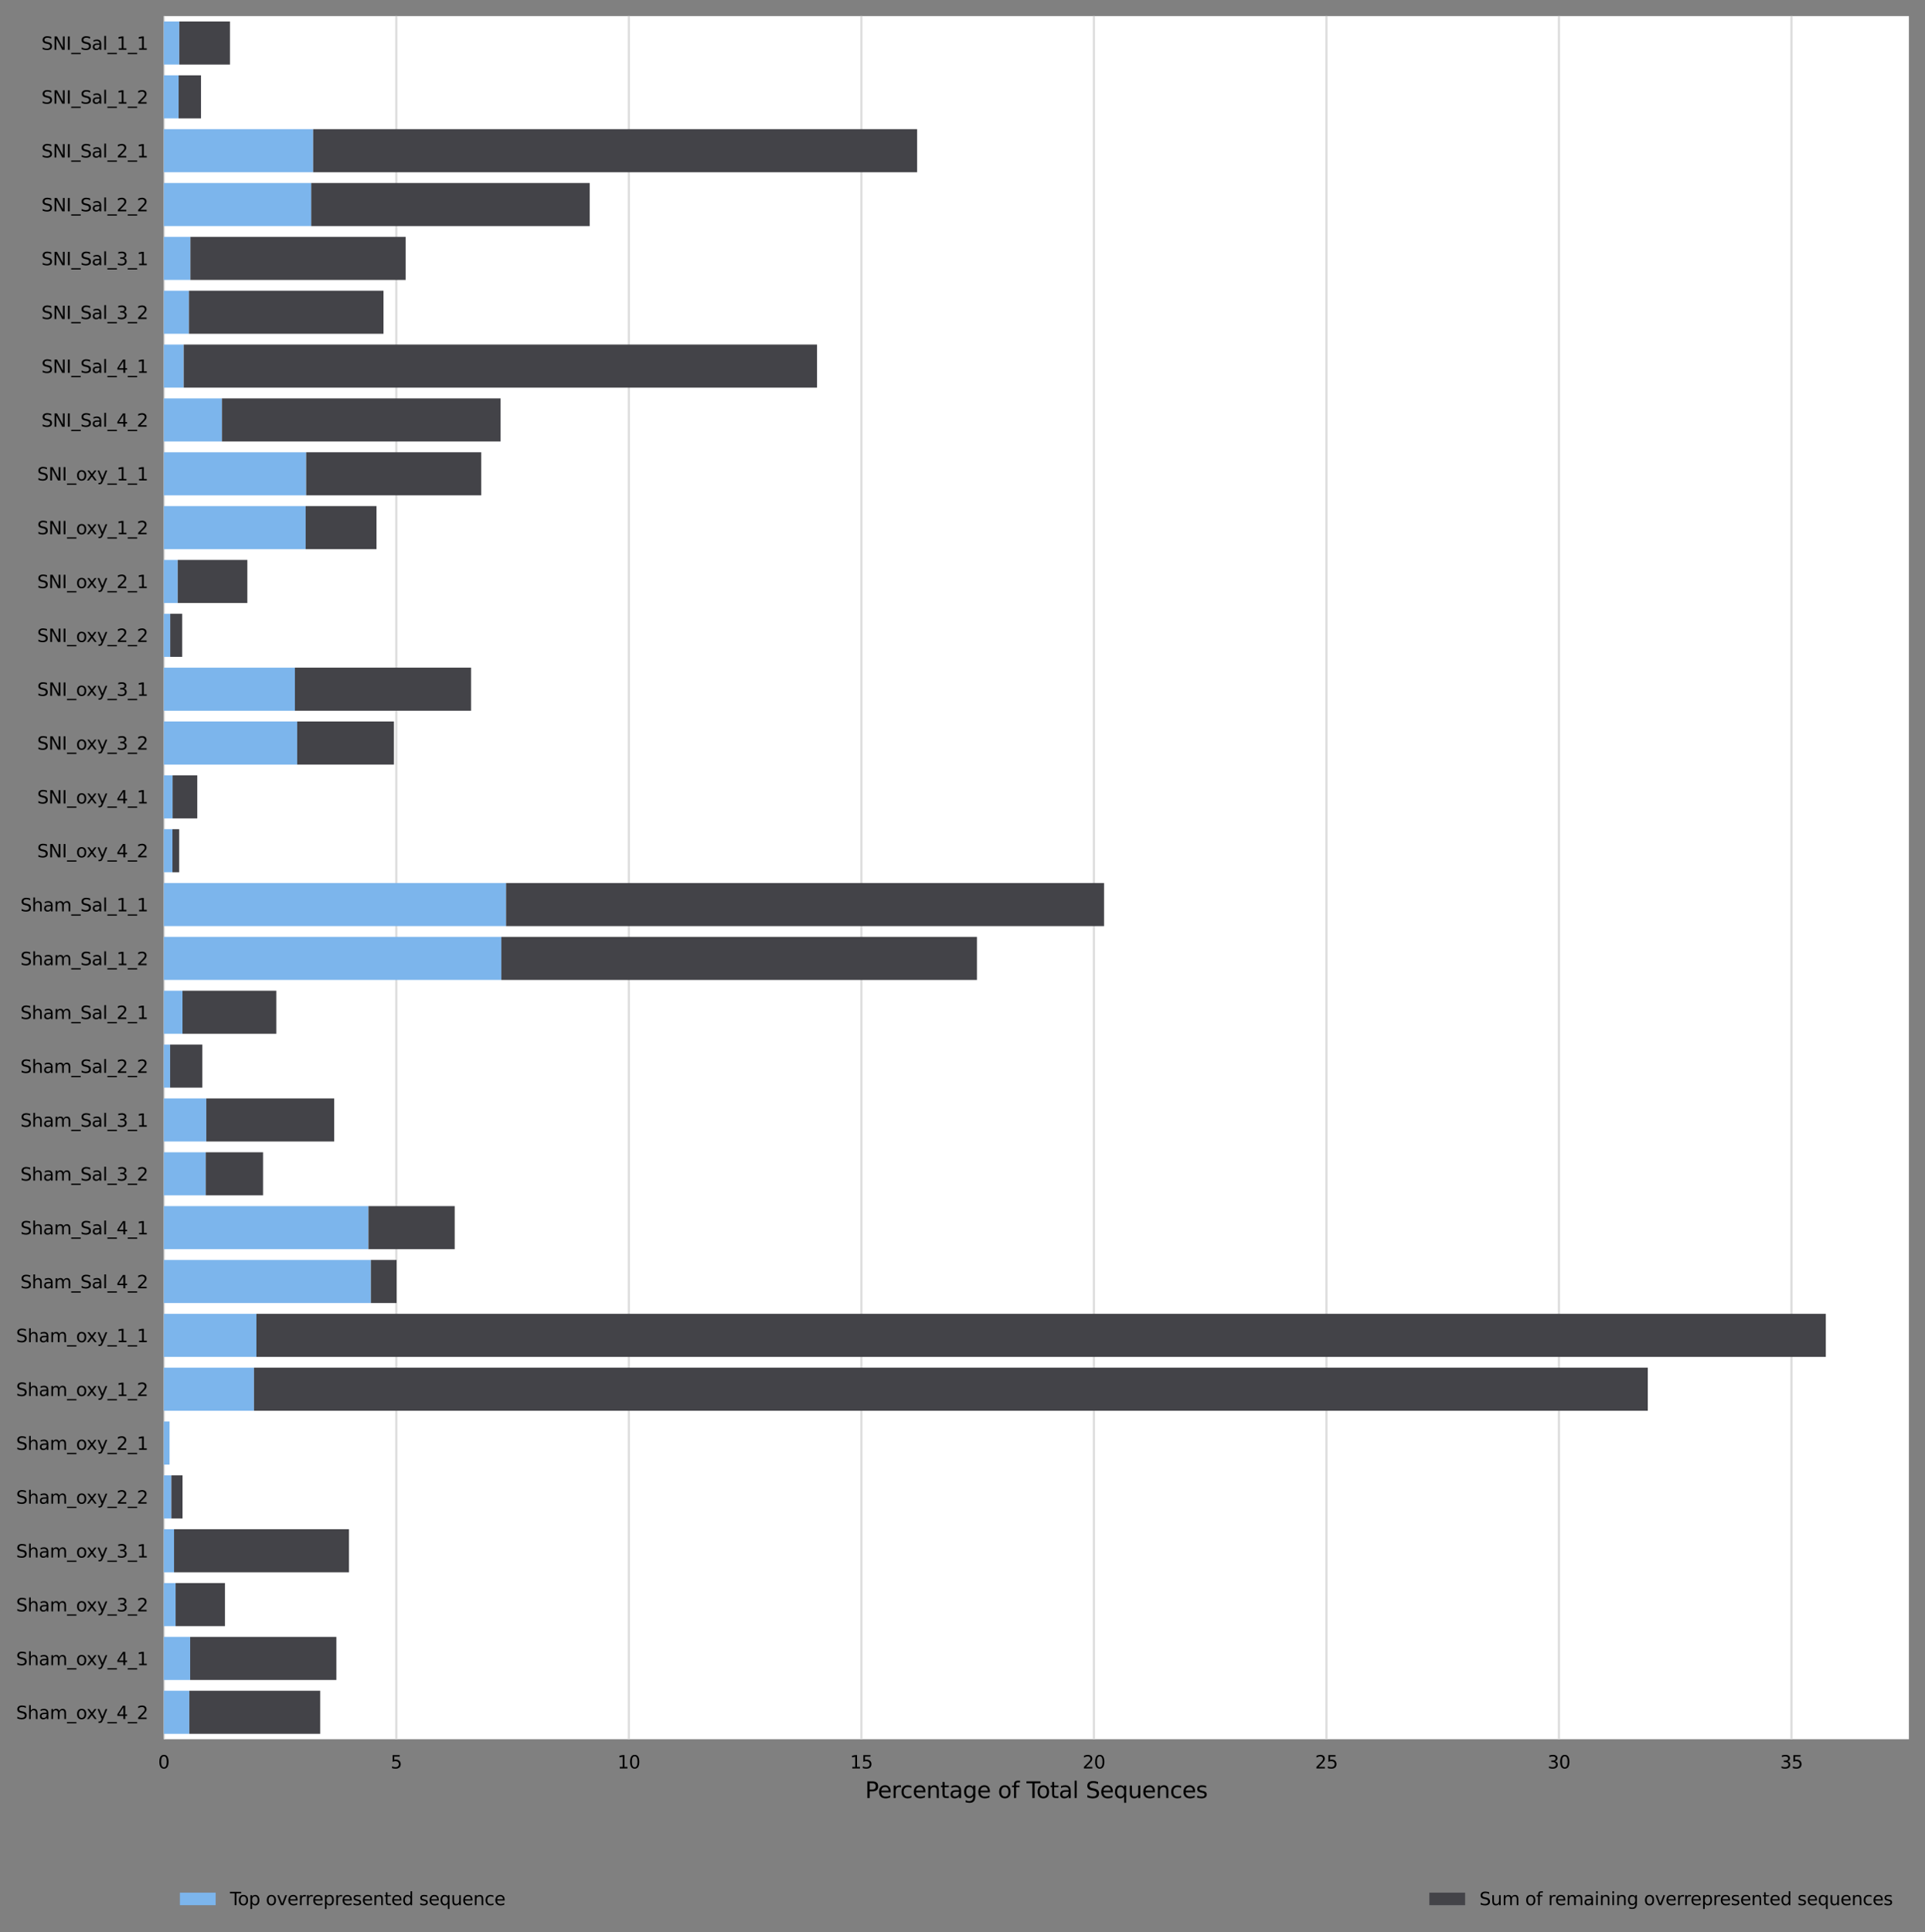<?xml version="1.0" encoding="utf-8" standalone="no"?>
<!DOCTYPE svg PUBLIC "-//W3C//DTD SVG 1.1//EN"
  "http://www.w3.org/Graphics/SVG/1.1/DTD/svg11.dtd">
<svg xmlns:xlink="http://www.w3.org/1999/xlink" width="861.739pt" height="864.899pt" viewBox="0 0 861.739 864.899" xmlns="http://www.w3.org/2000/svg" version="1.1">
 <rect x="0" y="0" width="861.739" height="864.899" fill="#808080" stroke="none"/>
 <defs>
  <style type="text/css">*{stroke-linejoin: round; stroke-linecap: butt}</style>
 </defs>
 <g id="figure_1">
  <g id="axes_1">
   <g id="patch_1">
    <path d="M 73.339 778.539 
L 854.539 778.539 
L 854.539 7.2 
L 73.339 7.2 
z
" style="fill: #ffffff"/>
   </g>
   <g id="matplotlib.axis_1">
    <g id="xtick_1">
     <g id="line2d_1">
      <path d="M 73.339 778.539 
L 73.339 7.2 
" clip-path="url(#p487c884797)" style="fill: none; stroke: #dedede; stroke-linecap: square"/>
     </g>
     <g id="text_1">
      <!-- 0 -->
      <g transform="translate(70.794 791.618) scale(0.08 -0.08)">
       <defs>
        <path id="DejaVuSans-30" d="M 2034 4250 
Q 1547 4250 1301 3770 
Q 1056 3291 1056 2328 
Q 1056 1369 1301 889 
Q 1547 409 2034 409 
Q 2525 409 2770 889 
Q 3016 1369 3016 2328 
Q 3016 3291 2770 3770 
Q 2525 4250 2034 4250 
z
M 2034 4750 
Q 2819 4750 3233 4129 
Q 3647 3509 3647 2328 
Q 3647 1150 3233 529 
Q 2819 -91 2034 -91 
Q 1250 -91 836 529 
Q 422 1150 422 2328 
Q 422 3509 836 4129 
Q 1250 4750 2034 4750 
z
" transform="scale(0.016)"/>
       </defs>
       <use xlink:href="#DejaVuSans-30"/>
      </g>
     </g>
    </g>
    <g id="xtick_2">
     <g id="line2d_2">
      <path d="M 177.428 778.539 
L 177.428 7.2 
" clip-path="url(#p487c884797)" style="fill: none; stroke: #dedede; stroke-linecap: square"/>
     </g>
     <g id="text_2">
      <!-- 5 -->
      <g transform="translate(174.883 791.618) scale(0.08 -0.08)">
       <defs>
        <path id="DejaVuSans-35" d="M 691 4666 
L 3169 4666 
L 3169 4134 
L 1269 4134 
L 1269 2991 
Q 1406 3038 1543 3061 
Q 1681 3084 1819 3084 
Q 2600 3084 3056 2656 
Q 3513 2228 3513 1497 
Q 3513 744 3044 326 
Q 2575 -91 1722 -91 
Q 1428 -91 1123 -41 
Q 819 9 494 109 
L 494 744 
Q 775 591 1075 516 
Q 1375 441 1709 441 
Q 2250 441 2565 725 
Q 2881 1009 2881 1497 
Q 2881 1984 2565 2268 
Q 2250 2553 1709 2553 
Q 1456 2553 1204 2497 
Q 953 2441 691 2322 
L 691 4666 
z
" transform="scale(0.016)"/>
       </defs>
       <use xlink:href="#DejaVuSans-35"/>
      </g>
     </g>
    </g>
    <g id="xtick_3">
     <g id="line2d_3">
      <path d="M 281.517 778.539 
L 281.517 7.2 
" clip-path="url(#p487c884797)" style="fill: none; stroke: #dedede; stroke-linecap: square"/>
     </g>
     <g id="text_3">
      <!-- 10 -->
      <g transform="translate(276.427 791.618) scale(0.08 -0.08)">
       <defs>
        <path id="DejaVuSans-31" d="M 794 531 
L 1825 531 
L 1825 4091 
L 703 3866 
L 703 4441 
L 1819 4666 
L 2450 4666 
L 2450 531 
L 3481 531 
L 3481 0 
L 794 0 
L 794 531 
z
" transform="scale(0.016)"/>
       </defs>
       <use xlink:href="#DejaVuSans-31"/>
       <use xlink:href="#DejaVuSans-30" x="63.623"/>
      </g>
     </g>
    </g>
    <g id="xtick_4">
     <g id="line2d_4">
      <path d="M 385.606 778.539 
L 385.606 7.2 
" clip-path="url(#p487c884797)" style="fill: none; stroke: #dedede; stroke-linecap: square"/>
     </g>
     <g id="text_4">
      <!-- 15 -->
      <g transform="translate(380.516 791.618) scale(0.08 -0.08)">
       <use xlink:href="#DejaVuSans-31"/>
       <use xlink:href="#DejaVuSans-35" x="63.623"/>
      </g>
     </g>
    </g>
    <g id="xtick_5">
     <g id="line2d_5">
      <path d="M 489.695 778.539 
L 489.695 7.2 
" clip-path="url(#p487c884797)" style="fill: none; stroke: #dedede; stroke-linecap: square"/>
     </g>
     <g id="text_5">
      <!-- 20 -->
      <g transform="translate(484.605 791.618) scale(0.08 -0.08)">
       <defs>
        <path id="DejaVuSans-32" d="M 1228 531 
L 3431 531 
L 3431 0 
L 469 0 
L 469 531 
Q 828 903 1448 1529 
Q 2069 2156 2228 2338 
Q 2531 2678 2651 2914 
Q 2772 3150 2772 3378 
Q 2772 3750 2511 3984 
Q 2250 4219 1831 4219 
Q 1534 4219 1204 4116 
Q 875 4013 500 3803 
L 500 4441 
Q 881 4594 1212 4672 
Q 1544 4750 1819 4750 
Q 2544 4750 2975 4387 
Q 3406 4025 3406 3419 
Q 3406 3131 3298 2873 
Q 3191 2616 2906 2266 
Q 2828 2175 2409 1742 
Q 1991 1309 1228 531 
z
" transform="scale(0.016)"/>
       </defs>
       <use xlink:href="#DejaVuSans-32"/>
       <use xlink:href="#DejaVuSans-30" x="63.623"/>
      </g>
     </g>
    </g>
    <g id="xtick_6">
     <g id="line2d_6">
      <path d="M 593.784 778.539 
L 593.784 7.2 
" clip-path="url(#p487c884797)" style="fill: none; stroke: #dedede; stroke-linecap: square"/>
     </g>
     <g id="text_6">
      <!-- 25 -->
      <g transform="translate(588.694 791.618) scale(0.08 -0.08)">
       <use xlink:href="#DejaVuSans-32"/>
       <use xlink:href="#DejaVuSans-35" x="63.623"/>
      </g>
     </g>
    </g>
    <g id="xtick_7">
     <g id="line2d_7">
      <path d="M 697.874 778.539 
L 697.874 7.2 
" clip-path="url(#p487c884797)" style="fill: none; stroke: #dedede; stroke-linecap: square"/>
     </g>
     <g id="text_7">
      <!-- 30 -->
      <g transform="translate(692.784 791.618) scale(0.08 -0.08)">
       <defs>
        <path id="DejaVuSans-33" d="M 2597 2516 
Q 3050 2419 3304 2112 
Q 3559 1806 3559 1356 
Q 3559 666 3084 287 
Q 2609 -91 1734 -91 
Q 1441 -91 1130 -33 
Q 819 25 488 141 
L 488 750 
Q 750 597 1062 519 
Q 1375 441 1716 441 
Q 2309 441 2620 675 
Q 2931 909 2931 1356 
Q 2931 1769 2642 2001 
Q 2353 2234 1838 2234 
L 1294 2234 
L 1294 2753 
L 1863 2753 
Q 2328 2753 2575 2939 
Q 2822 3125 2822 3475 
Q 2822 3834 2567 4026 
Q 2313 4219 1838 4219 
Q 1578 4219 1281 4162 
Q 984 4106 628 3988 
L 628 4550 
Q 988 4650 1302 4700 
Q 1616 4750 1894 4750 
Q 2613 4750 3031 4423 
Q 3450 4097 3450 3541 
Q 3450 3153 3228 2886 
Q 3006 2619 2597 2516 
z
" transform="scale(0.016)"/>
       </defs>
       <use xlink:href="#DejaVuSans-33"/>
       <use xlink:href="#DejaVuSans-30" x="63.623"/>
      </g>
     </g>
    </g>
    <g id="xtick_8">
     <g id="line2d_8">
      <path d="M 801.963 778.539 
L 801.963 7.2 
" clip-path="url(#p487c884797)" style="fill: none; stroke: #dedede; stroke-linecap: square"/>
     </g>
     <g id="text_8">
      <!-- 35 -->
      <g transform="translate(796.873 791.618) scale(0.08 -0.08)">
       <use xlink:href="#DejaVuSans-33"/>
       <use xlink:href="#DejaVuSans-35" x="63.623"/>
      </g>
     </g>
    </g>
    <g id="text_9">
     <!-- Percentage of Total Sequences -->
     <g transform="translate(387.283 804.88) scale(0.1 -0.1)">
      <defs>
       <path id="DejaVuSans-50" d="M 1259 4147 
L 1259 2394 
L 2053 2394 
Q 2494 2394 2734 2622 
Q 2975 2850 2975 3272 
Q 2975 3691 2734 3919 
Q 2494 4147 2053 4147 
L 1259 4147 
z
M 628 4666 
L 2053 4666 
Q 2838 4666 3239 4311 
Q 3641 3956 3641 3272 
Q 3641 2581 3239 2228 
Q 2838 1875 2053 1875 
L 1259 1875 
L 1259 0 
L 628 0 
L 628 4666 
z
" transform="scale(0.016)"/>
       <path id="DejaVuSans-65" d="M 3597 1894 
L 3597 1613 
L 953 1613 
Q 991 1019 1311 708 
Q 1631 397 2203 397 
Q 2534 397 2845 478 
Q 3156 559 3463 722 
L 3463 178 
Q 3153 47 2828 -22 
Q 2503 -91 2169 -91 
Q 1331 -91 842 396 
Q 353 884 353 1716 
Q 353 2575 817 3079 
Q 1281 3584 2069 3584 
Q 2775 3584 3186 3129 
Q 3597 2675 3597 1894 
z
M 3022 2063 
Q 3016 2534 2758 2815 
Q 2500 3097 2075 3097 
Q 1594 3097 1305 2825 
Q 1016 2553 972 2059 
L 3022 2063 
z
" transform="scale(0.016)"/>
       <path id="DejaVuSans-72" d="M 2631 2963 
Q 2534 3019 2420 3045 
Q 2306 3072 2169 3072 
Q 1681 3072 1420 2755 
Q 1159 2438 1159 1844 
L 1159 0 
L 581 0 
L 581 3500 
L 1159 3500 
L 1159 2956 
Q 1341 3275 1631 3429 
Q 1922 3584 2338 3584 
Q 2397 3584 2469 3576 
Q 2541 3569 2628 3553 
L 2631 2963 
z
" transform="scale(0.016)"/>
       <path id="DejaVuSans-63" d="M 3122 3366 
L 3122 2828 
Q 2878 2963 2633 3030 
Q 2388 3097 2138 3097 
Q 1578 3097 1268 2742 
Q 959 2388 959 1747 
Q 959 1106 1268 751 
Q 1578 397 2138 397 
Q 2388 397 2633 464 
Q 2878 531 3122 666 
L 3122 134 
Q 2881 22 2623 -34 
Q 2366 -91 2075 -91 
Q 1284 -91 818 406 
Q 353 903 353 1747 
Q 353 2603 823 3093 
Q 1294 3584 2113 3584 
Q 2378 3584 2631 3529 
Q 2884 3475 3122 3366 
z
" transform="scale(0.016)"/>
       <path id="DejaVuSans-6e" d="M 3513 2113 
L 3513 0 
L 2938 0 
L 2938 2094 
Q 2938 2591 2744 2837 
Q 2550 3084 2163 3084 
Q 1697 3084 1428 2787 
Q 1159 2491 1159 1978 
L 1159 0 
L 581 0 
L 581 3500 
L 1159 3500 
L 1159 2956 
Q 1366 3272 1645 3428 
Q 1925 3584 2291 3584 
Q 2894 3584 3203 3211 
Q 3513 2838 3513 2113 
z
" transform="scale(0.016)"/>
       <path id="DejaVuSans-74" d="M 1172 4494 
L 1172 3500 
L 2356 3500 
L 2356 3053 
L 1172 3053 
L 1172 1153 
Q 1172 725 1289 603 
Q 1406 481 1766 481 
L 2356 481 
L 2356 0 
L 1766 0 
Q 1100 0 847 248 
Q 594 497 594 1153 
L 594 3053 
L 172 3053 
L 172 3500 
L 594 3500 
L 594 4494 
L 1172 4494 
z
" transform="scale(0.016)"/>
       <path id="DejaVuSans-61" d="M 2194 1759 
Q 1497 1759 1228 1600 
Q 959 1441 959 1056 
Q 959 750 1161 570 
Q 1363 391 1709 391 
Q 2188 391 2477 730 
Q 2766 1069 2766 1631 
L 2766 1759 
L 2194 1759 
z
M 3341 1997 
L 3341 0 
L 2766 0 
L 2766 531 
Q 2569 213 2275 61 
Q 1981 -91 1556 -91 
Q 1019 -91 701 211 
Q 384 513 384 1019 
Q 384 1609 779 1909 
Q 1175 2209 1959 2209 
L 2766 2209 
L 2766 2266 
Q 2766 2663 2505 2880 
Q 2244 3097 1772 3097 
Q 1472 3097 1187 3025 
Q 903 2953 641 2809 
L 641 3341 
Q 956 3463 1253 3523 
Q 1550 3584 1831 3584 
Q 2591 3584 2966 3190 
Q 3341 2797 3341 1997 
z
" transform="scale(0.016)"/>
       <path id="DejaVuSans-67" d="M 2906 1791 
Q 2906 2416 2648 2759 
Q 2391 3103 1925 3103 
Q 1463 3103 1205 2759 
Q 947 2416 947 1791 
Q 947 1169 1205 825 
Q 1463 481 1925 481 
Q 2391 481 2648 825 
Q 2906 1169 2906 1791 
z
M 3481 434 
Q 3481 -459 3084 -895 
Q 2688 -1331 1869 -1331 
Q 1566 -1331 1297 -1286 
Q 1028 -1241 775 -1147 
L 775 -588 
Q 1028 -725 1275 -790 
Q 1522 -856 1778 -856 
Q 2344 -856 2625 -561 
Q 2906 -266 2906 331 
L 2906 616 
Q 2728 306 2450 153 
Q 2172 0 1784 0 
Q 1141 0 747 490 
Q 353 981 353 1791 
Q 353 2603 747 3093 
Q 1141 3584 1784 3584 
Q 2172 3584 2450 3431 
Q 2728 3278 2906 2969 
L 2906 3500 
L 3481 3500 
L 3481 434 
z
" transform="scale(0.016)"/>
       <path id="DejaVuSans-20" transform="scale(0.016)"/>
       <path id="DejaVuSans-6f" d="M 1959 3097 
Q 1497 3097 1228 2736 
Q 959 2375 959 1747 
Q 959 1119 1226 758 
Q 1494 397 1959 397 
Q 2419 397 2687 759 
Q 2956 1122 2956 1747 
Q 2956 2369 2687 2733 
Q 2419 3097 1959 3097 
z
M 1959 3584 
Q 2709 3584 3137 3096 
Q 3566 2609 3566 1747 
Q 3566 888 3137 398 
Q 2709 -91 1959 -91 
Q 1206 -91 779 398 
Q 353 888 353 1747 
Q 353 2609 779 3096 
Q 1206 3584 1959 3584 
z
" transform="scale(0.016)"/>
       <path id="DejaVuSans-66" d="M 2375 4863 
L 2375 4384 
L 1825 4384 
Q 1516 4384 1395 4259 
Q 1275 4134 1275 3809 
L 1275 3500 
L 2222 3500 
L 2222 3053 
L 1275 3053 
L 1275 0 
L 697 0 
L 697 3053 
L 147 3053 
L 147 3500 
L 697 3500 
L 697 3744 
Q 697 4328 969 4595 
Q 1241 4863 1831 4863 
L 2375 4863 
z
" transform="scale(0.016)"/>
       <path id="DejaVuSans-54" d="M -19 4666 
L 3928 4666 
L 3928 4134 
L 2272 4134 
L 2272 0 
L 1638 0 
L 1638 4134 
L -19 4134 
L -19 4666 
z
" transform="scale(0.016)"/>
       <path id="DejaVuSans-6c" d="M 603 4863 
L 1178 4863 
L 1178 0 
L 603 0 
L 603 4863 
z
" transform="scale(0.016)"/>
       <path id="DejaVuSans-53" d="M 3425 4513 
L 3425 3897 
Q 3066 4069 2747 4153 
Q 2428 4238 2131 4238 
Q 1616 4238 1336 4038 
Q 1056 3838 1056 3469 
Q 1056 3159 1242 3001 
Q 1428 2844 1947 2747 
L 2328 2669 
Q 3034 2534 3370 2195 
Q 3706 1856 3706 1288 
Q 3706 609 3251 259 
Q 2797 -91 1919 -91 
Q 1588 -91 1214 -16 
Q 841 59 441 206 
L 441 856 
Q 825 641 1194 531 
Q 1563 422 1919 422 
Q 2459 422 2753 634 
Q 3047 847 3047 1241 
Q 3047 1584 2836 1778 
Q 2625 1972 2144 2069 
L 1759 2144 
Q 1053 2284 737 2584 
Q 422 2884 422 3419 
Q 422 4038 858 4394 
Q 1294 4750 2059 4750 
Q 2388 4750 2728 4690 
Q 3069 4631 3425 4513 
z
" transform="scale(0.016)"/>
       <path id="DejaVuSans-71" d="M 947 1747 
Q 947 1113 1208 752 
Q 1469 391 1925 391 
Q 2381 391 2643 752 
Q 2906 1113 2906 1747 
Q 2906 2381 2643 2742 
Q 2381 3103 1925 3103 
Q 1469 3103 1208 2742 
Q 947 2381 947 1747 
z
M 2906 525 
Q 2725 213 2448 61 
Q 2172 -91 1784 -91 
Q 1150 -91 751 415 
Q 353 922 353 1747 
Q 353 2572 751 3078 
Q 1150 3584 1784 3584 
Q 2172 3584 2448 3432 
Q 2725 3281 2906 2969 
L 2906 3500 
L 3481 3500 
L 3481 -1331 
L 2906 -1331 
L 2906 525 
z
" transform="scale(0.016)"/>
       <path id="DejaVuSans-75" d="M 544 1381 
L 544 3500 
L 1119 3500 
L 1119 1403 
Q 1119 906 1312 657 
Q 1506 409 1894 409 
Q 2359 409 2629 706 
Q 2900 1003 2900 1516 
L 2900 3500 
L 3475 3500 
L 3475 0 
L 2900 0 
L 2900 538 
Q 2691 219 2414 64 
Q 2138 -91 1772 -91 
Q 1169 -91 856 284 
Q 544 659 544 1381 
z
M 1991 3584 
L 1991 3584 
z
" transform="scale(0.016)"/>
       <path id="DejaVuSans-73" d="M 2834 3397 
L 2834 2853 
Q 2591 2978 2328 3040 
Q 2066 3103 1784 3103 
Q 1356 3103 1142 2972 
Q 928 2841 928 2578 
Q 928 2378 1081 2264 
Q 1234 2150 1697 2047 
L 1894 2003 
Q 2506 1872 2764 1633 
Q 3022 1394 3022 966 
Q 3022 478 2636 193 
Q 2250 -91 1575 -91 
Q 1294 -91 989 -36 
Q 684 19 347 128 
L 347 722 
Q 666 556 975 473 
Q 1284 391 1588 391 
Q 1994 391 2212 530 
Q 2431 669 2431 922 
Q 2431 1156 2273 1281 
Q 2116 1406 1581 1522 
L 1381 1569 
Q 847 1681 609 1914 
Q 372 2147 372 2553 
Q 372 3047 722 3315 
Q 1072 3584 1716 3584 
Q 2034 3584 2315 3537 
Q 2597 3491 2834 3397 
z
" transform="scale(0.016)"/>
      </defs>
      <use xlink:href="#DejaVuSans-50"/>
      <use xlink:href="#DejaVuSans-65" x="56.678"/>
      <use xlink:href="#DejaVuSans-72" x="118.201"/>
      <use xlink:href="#DejaVuSans-63" x="157.064"/>
      <use xlink:href="#DejaVuSans-65" x="212.045"/>
      <use xlink:href="#DejaVuSans-6e" x="273.568"/>
      <use xlink:href="#DejaVuSans-74" x="336.947"/>
      <use xlink:href="#DejaVuSans-61" x="376.156"/>
      <use xlink:href="#DejaVuSans-67" x="437.436"/>
      <use xlink:href="#DejaVuSans-65" x="500.912"/>
      <use xlink:href="#DejaVuSans-20" x="562.436"/>
      <use xlink:href="#DejaVuSans-6f" x="594.223"/>
      <use xlink:href="#DejaVuSans-66" x="655.404"/>
      <use xlink:href="#DejaVuSans-20" x="690.609"/>
      <use xlink:href="#DejaVuSans-54" x="722.396"/>
      <use xlink:href="#DejaVuSans-6f" x="766.48"/>
      <use xlink:href="#DejaVuSans-74" x="827.662"/>
      <use xlink:href="#DejaVuSans-61" x="866.871"/>
      <use xlink:href="#DejaVuSans-6c" x="928.15"/>
      <use xlink:href="#DejaVuSans-20" x="955.934"/>
      <use xlink:href="#DejaVuSans-53" x="987.721"/>
      <use xlink:href="#DejaVuSans-65" x="1051.197"/>
      <use xlink:href="#DejaVuSans-71" x="1112.721"/>
      <use xlink:href="#DejaVuSans-75" x="1176.197"/>
      <use xlink:href="#DejaVuSans-65" x="1239.576"/>
      <use xlink:href="#DejaVuSans-6e" x="1301.1"/>
      <use xlink:href="#DejaVuSans-63" x="1364.479"/>
      <use xlink:href="#DejaVuSans-65" x="1419.459"/>
      <use xlink:href="#DejaVuSans-73" x="1480.982"/>
     </g>
    </g>
   </g>
   <g id="matplotlib.axis_2">
    <g id="ytick_1">
     <g id="text_10">
      <!-- SNI_Sal_1_1 -->
      <g transform="translate(18.531 22.292) scale(0.08 -0.08)">
       <defs>
        <path id="DejaVuSans-4e" d="M 628 4666 
L 1478 4666 
L 3547 763 
L 3547 4666 
L 4159 4666 
L 4159 0 
L 3309 0 
L 1241 3903 
L 1241 0 
L 628 0 
L 628 4666 
z
" transform="scale(0.016)"/>
        <path id="DejaVuSans-49" d="M 628 4666 
L 1259 4666 
L 1259 0 
L 628 0 
L 628 4666 
z
" transform="scale(0.016)"/>
        <path id="DejaVuSans-5f" d="M 3263 -1063 
L 3263 -1509 
L -63 -1509 
L -63 -1063 
L 3263 -1063 
z
" transform="scale(0.016)"/>
       </defs>
       <use xlink:href="#DejaVuSans-53"/>
       <use xlink:href="#DejaVuSans-4e" x="63.477"/>
       <use xlink:href="#DejaVuSans-49" x="138.281"/>
       <use xlink:href="#DejaVuSans-5f" x="167.773"/>
       <use xlink:href="#DejaVuSans-53" x="217.773"/>
       <use xlink:href="#DejaVuSans-61" x="281.25"/>
       <use xlink:href="#DejaVuSans-6c" x="342.529"/>
       <use xlink:href="#DejaVuSans-5f" x="370.312"/>
       <use xlink:href="#DejaVuSans-31" x="420.312"/>
       <use xlink:href="#DejaVuSans-5f" x="483.936"/>
       <use xlink:href="#DejaVuSans-31" x="533.936"/>
      </g>
     </g>
    </g>
    <g id="ytick_2">
     <g id="text_11">
      <!-- SNI_Sal_1_2 -->
      <g transform="translate(18.531 46.396) scale(0.08 -0.08)">
       <use xlink:href="#DejaVuSans-53"/>
       <use xlink:href="#DejaVuSans-4e" x="63.477"/>
       <use xlink:href="#DejaVuSans-49" x="138.281"/>
       <use xlink:href="#DejaVuSans-5f" x="167.773"/>
       <use xlink:href="#DejaVuSans-53" x="217.773"/>
       <use xlink:href="#DejaVuSans-61" x="281.25"/>
       <use xlink:href="#DejaVuSans-6c" x="342.529"/>
       <use xlink:href="#DejaVuSans-5f" x="370.312"/>
       <use xlink:href="#DejaVuSans-31" x="420.312"/>
       <use xlink:href="#DejaVuSans-5f" x="483.936"/>
       <use xlink:href="#DejaVuSans-32" x="533.936"/>
      </g>
     </g>
    </g>
    <g id="ytick_3">
     <g id="text_12">
      <!-- SNI_Sal_2_1 -->
      <g transform="translate(18.531 70.5) scale(0.08 -0.08)">
       <use xlink:href="#DejaVuSans-53"/>
       <use xlink:href="#DejaVuSans-4e" x="63.477"/>
       <use xlink:href="#DejaVuSans-49" x="138.281"/>
       <use xlink:href="#DejaVuSans-5f" x="167.773"/>
       <use xlink:href="#DejaVuSans-53" x="217.773"/>
       <use xlink:href="#DejaVuSans-61" x="281.25"/>
       <use xlink:href="#DejaVuSans-6c" x="342.529"/>
       <use xlink:href="#DejaVuSans-5f" x="370.312"/>
       <use xlink:href="#DejaVuSans-32" x="420.312"/>
       <use xlink:href="#DejaVuSans-5f" x="483.936"/>
       <use xlink:href="#DejaVuSans-31" x="533.936"/>
      </g>
     </g>
    </g>
    <g id="ytick_4">
     <g id="text_13">
      <!-- SNI_Sal_2_2 -->
      <g transform="translate(18.531 94.605) scale(0.08 -0.08)">
       <use xlink:href="#DejaVuSans-53"/>
       <use xlink:href="#DejaVuSans-4e" x="63.477"/>
       <use xlink:href="#DejaVuSans-49" x="138.281"/>
       <use xlink:href="#DejaVuSans-5f" x="167.773"/>
       <use xlink:href="#DejaVuSans-53" x="217.773"/>
       <use xlink:href="#DejaVuSans-61" x="281.25"/>
       <use xlink:href="#DejaVuSans-6c" x="342.529"/>
       <use xlink:href="#DejaVuSans-5f" x="370.312"/>
       <use xlink:href="#DejaVuSans-32" x="420.312"/>
       <use xlink:href="#DejaVuSans-5f" x="483.936"/>
       <use xlink:href="#DejaVuSans-32" x="533.936"/>
      </g>
     </g>
    </g>
    <g id="ytick_5">
     <g id="text_14">
      <!-- SNI_Sal_3_1 -->
      <g transform="translate(18.531 118.709) scale(0.08 -0.08)">
       <use xlink:href="#DejaVuSans-53"/>
       <use xlink:href="#DejaVuSans-4e" x="63.477"/>
       <use xlink:href="#DejaVuSans-49" x="138.281"/>
       <use xlink:href="#DejaVuSans-5f" x="167.773"/>
       <use xlink:href="#DejaVuSans-53" x="217.773"/>
       <use xlink:href="#DejaVuSans-61" x="281.25"/>
       <use xlink:href="#DejaVuSans-6c" x="342.529"/>
       <use xlink:href="#DejaVuSans-5f" x="370.312"/>
       <use xlink:href="#DejaVuSans-33" x="420.312"/>
       <use xlink:href="#DejaVuSans-5f" x="483.936"/>
       <use xlink:href="#DejaVuSans-31" x="533.936"/>
      </g>
     </g>
    </g>
    <g id="ytick_6">
     <g id="text_15">
      <!-- SNI_Sal_3_2 -->
      <g transform="translate(18.531 142.813) scale(0.08 -0.08)">
       <use xlink:href="#DejaVuSans-53"/>
       <use xlink:href="#DejaVuSans-4e" x="63.477"/>
       <use xlink:href="#DejaVuSans-49" x="138.281"/>
       <use xlink:href="#DejaVuSans-5f" x="167.773"/>
       <use xlink:href="#DejaVuSans-53" x="217.773"/>
       <use xlink:href="#DejaVuSans-61" x="281.25"/>
       <use xlink:href="#DejaVuSans-6c" x="342.529"/>
       <use xlink:href="#DejaVuSans-5f" x="370.312"/>
       <use xlink:href="#DejaVuSans-33" x="420.312"/>
       <use xlink:href="#DejaVuSans-5f" x="483.936"/>
       <use xlink:href="#DejaVuSans-32" x="533.936"/>
      </g>
     </g>
    </g>
    <g id="ytick_7">
     <g id="text_16">
      <!-- SNI_Sal_4_1 -->
      <g transform="translate(18.531 166.918) scale(0.08 -0.08)">
       <defs>
        <path id="DejaVuSans-34" d="M 2419 4116 
L 825 1625 
L 2419 1625 
L 2419 4116 
z
M 2253 4666 
L 3047 4666 
L 3047 1625 
L 3713 1625 
L 3713 1100 
L 3047 1100 
L 3047 0 
L 2419 0 
L 2419 1100 
L 313 1100 
L 313 1709 
L 2253 4666 
z
" transform="scale(0.016)"/>
       </defs>
       <use xlink:href="#DejaVuSans-53"/>
       <use xlink:href="#DejaVuSans-4e" x="63.477"/>
       <use xlink:href="#DejaVuSans-49" x="138.281"/>
       <use xlink:href="#DejaVuSans-5f" x="167.773"/>
       <use xlink:href="#DejaVuSans-53" x="217.773"/>
       <use xlink:href="#DejaVuSans-61" x="281.25"/>
       <use xlink:href="#DejaVuSans-6c" x="342.529"/>
       <use xlink:href="#DejaVuSans-5f" x="370.312"/>
       <use xlink:href="#DejaVuSans-34" x="420.312"/>
       <use xlink:href="#DejaVuSans-5f" x="483.936"/>
       <use xlink:href="#DejaVuSans-31" x="533.936"/>
      </g>
     </g>
    </g>
    <g id="ytick_8">
     <g id="text_17">
      <!-- SNI_Sal_4_2 -->
      <g transform="translate(18.531 191.022) scale(0.08 -0.08)">
       <use xlink:href="#DejaVuSans-53"/>
       <use xlink:href="#DejaVuSans-4e" x="63.477"/>
       <use xlink:href="#DejaVuSans-49" x="138.281"/>
       <use xlink:href="#DejaVuSans-5f" x="167.773"/>
       <use xlink:href="#DejaVuSans-53" x="217.773"/>
       <use xlink:href="#DejaVuSans-61" x="281.25"/>
       <use xlink:href="#DejaVuSans-6c" x="342.529"/>
       <use xlink:href="#DejaVuSans-5f" x="370.312"/>
       <use xlink:href="#DejaVuSans-34" x="420.312"/>
       <use xlink:href="#DejaVuSans-5f" x="483.936"/>
       <use xlink:href="#DejaVuSans-32" x="533.936"/>
      </g>
     </g>
    </g>
    <g id="ytick_9">
     <g id="text_18">
      <!-- SNI_oxy_1_1 -->
      <g transform="translate(16.62 215.056) scale(0.08 -0.08)">
       <defs>
        <path id="DejaVuSans-78" d="M 3513 3500 
L 2247 1797 
L 3578 0 
L 2900 0 
L 1881 1375 
L 863 0 
L 184 0 
L 1544 1831 
L 300 3500 
L 978 3500 
L 1906 2253 
L 2834 3500 
L 3513 3500 
z
" transform="scale(0.016)"/>
        <path id="DejaVuSans-79" d="M 2059 -325 
Q 1816 -950 1584 -1140 
Q 1353 -1331 966 -1331 
L 506 -1331 
L 506 -850 
L 844 -850 
Q 1081 -850 1212 -737 
Q 1344 -625 1503 -206 
L 1606 56 
L 191 3500 
L 800 3500 
L 1894 763 
L 2988 3500 
L 3597 3500 
L 2059 -325 
z
" transform="scale(0.016)"/>
       </defs>
       <use xlink:href="#DejaVuSans-53"/>
       <use xlink:href="#DejaVuSans-4e" x="63.477"/>
       <use xlink:href="#DejaVuSans-49" x="138.281"/>
       <use xlink:href="#DejaVuSans-5f" x="167.773"/>
       <use xlink:href="#DejaVuSans-6f" x="217.773"/>
       <use xlink:href="#DejaVuSans-78" x="275.83"/>
       <use xlink:href="#DejaVuSans-79" x="335.01"/>
       <use xlink:href="#DejaVuSans-5f" x="394.189"/>
       <use xlink:href="#DejaVuSans-31" x="444.189"/>
       <use xlink:href="#DejaVuSans-5f" x="507.812"/>
       <use xlink:href="#DejaVuSans-31" x="557.812"/>
      </g>
     </g>
    </g>
    <g id="ytick_10">
     <g id="text_19">
      <!-- SNI_oxy_1_2 -->
      <g transform="translate(16.62 239.16) scale(0.08 -0.08)">
       <use xlink:href="#DejaVuSans-53"/>
       <use xlink:href="#DejaVuSans-4e" x="63.477"/>
       <use xlink:href="#DejaVuSans-49" x="138.281"/>
       <use xlink:href="#DejaVuSans-5f" x="167.773"/>
       <use xlink:href="#DejaVuSans-6f" x="217.773"/>
       <use xlink:href="#DejaVuSans-78" x="275.83"/>
       <use xlink:href="#DejaVuSans-79" x="335.01"/>
       <use xlink:href="#DejaVuSans-5f" x="394.189"/>
       <use xlink:href="#DejaVuSans-31" x="444.189"/>
       <use xlink:href="#DejaVuSans-5f" x="507.812"/>
       <use xlink:href="#DejaVuSans-32" x="557.812"/>
      </g>
     </g>
    </g>
    <g id="ytick_11">
     <g id="text_20">
      <!-- SNI_oxy_2_1 -->
      <g transform="translate(16.62 263.264) scale(0.08 -0.08)">
       <use xlink:href="#DejaVuSans-53"/>
       <use xlink:href="#DejaVuSans-4e" x="63.477"/>
       <use xlink:href="#DejaVuSans-49" x="138.281"/>
       <use xlink:href="#DejaVuSans-5f" x="167.773"/>
       <use xlink:href="#DejaVuSans-6f" x="217.773"/>
       <use xlink:href="#DejaVuSans-78" x="275.83"/>
       <use xlink:href="#DejaVuSans-79" x="335.01"/>
       <use xlink:href="#DejaVuSans-5f" x="394.189"/>
       <use xlink:href="#DejaVuSans-32" x="444.189"/>
       <use xlink:href="#DejaVuSans-5f" x="507.812"/>
       <use xlink:href="#DejaVuSans-31" x="557.812"/>
      </g>
     </g>
    </g>
    <g id="ytick_12">
     <g id="text_21">
      <!-- SNI_oxy_2_2 -->
      <g transform="translate(16.62 287.369) scale(0.08 -0.08)">
       <use xlink:href="#DejaVuSans-53"/>
       <use xlink:href="#DejaVuSans-4e" x="63.477"/>
       <use xlink:href="#DejaVuSans-49" x="138.281"/>
       <use xlink:href="#DejaVuSans-5f" x="167.773"/>
       <use xlink:href="#DejaVuSans-6f" x="217.773"/>
       <use xlink:href="#DejaVuSans-78" x="275.83"/>
       <use xlink:href="#DejaVuSans-79" x="335.01"/>
       <use xlink:href="#DejaVuSans-5f" x="394.189"/>
       <use xlink:href="#DejaVuSans-32" x="444.189"/>
       <use xlink:href="#DejaVuSans-5f" x="507.812"/>
       <use xlink:href="#DejaVuSans-32" x="557.812"/>
      </g>
     </g>
    </g>
    <g id="ytick_13">
     <g id="text_22">
      <!-- SNI_oxy_3_1 -->
      <g transform="translate(16.62 311.473) scale(0.08 -0.08)">
       <use xlink:href="#DejaVuSans-53"/>
       <use xlink:href="#DejaVuSans-4e" x="63.477"/>
       <use xlink:href="#DejaVuSans-49" x="138.281"/>
       <use xlink:href="#DejaVuSans-5f" x="167.773"/>
       <use xlink:href="#DejaVuSans-6f" x="217.773"/>
       <use xlink:href="#DejaVuSans-78" x="275.83"/>
       <use xlink:href="#DejaVuSans-79" x="335.01"/>
       <use xlink:href="#DejaVuSans-5f" x="394.189"/>
       <use xlink:href="#DejaVuSans-33" x="444.189"/>
       <use xlink:href="#DejaVuSans-5f" x="507.812"/>
       <use xlink:href="#DejaVuSans-31" x="557.812"/>
      </g>
     </g>
    </g>
    <g id="ytick_14">
     <g id="text_23">
      <!-- SNI_oxy_3_2 -->
      <g transform="translate(16.62 335.577) scale(0.08 -0.08)">
       <use xlink:href="#DejaVuSans-53"/>
       <use xlink:href="#DejaVuSans-4e" x="63.477"/>
       <use xlink:href="#DejaVuSans-49" x="138.281"/>
       <use xlink:href="#DejaVuSans-5f" x="167.773"/>
       <use xlink:href="#DejaVuSans-6f" x="217.773"/>
       <use xlink:href="#DejaVuSans-78" x="275.83"/>
       <use xlink:href="#DejaVuSans-79" x="335.01"/>
       <use xlink:href="#DejaVuSans-5f" x="394.189"/>
       <use xlink:href="#DejaVuSans-33" x="444.189"/>
       <use xlink:href="#DejaVuSans-5f" x="507.812"/>
       <use xlink:href="#DejaVuSans-32" x="557.812"/>
      </g>
     </g>
    </g>
    <g id="ytick_15">
     <g id="text_24">
      <!-- SNI_oxy_4_1 -->
      <g transform="translate(16.62 359.682) scale(0.08 -0.08)">
       <use xlink:href="#DejaVuSans-53"/>
       <use xlink:href="#DejaVuSans-4e" x="63.477"/>
       <use xlink:href="#DejaVuSans-49" x="138.281"/>
       <use xlink:href="#DejaVuSans-5f" x="167.773"/>
       <use xlink:href="#DejaVuSans-6f" x="217.773"/>
       <use xlink:href="#DejaVuSans-78" x="275.83"/>
       <use xlink:href="#DejaVuSans-79" x="335.01"/>
       <use xlink:href="#DejaVuSans-5f" x="394.189"/>
       <use xlink:href="#DejaVuSans-34" x="444.189"/>
       <use xlink:href="#DejaVuSans-5f" x="507.812"/>
       <use xlink:href="#DejaVuSans-31" x="557.812"/>
      </g>
     </g>
    </g>
    <g id="ytick_16">
     <g id="text_25">
      <!-- SNI_oxy_4_2 -->
      <g transform="translate(16.62 383.786) scale(0.08 -0.08)">
       <use xlink:href="#DejaVuSans-53"/>
       <use xlink:href="#DejaVuSans-4e" x="63.477"/>
       <use xlink:href="#DejaVuSans-49" x="138.281"/>
       <use xlink:href="#DejaVuSans-5f" x="167.773"/>
       <use xlink:href="#DejaVuSans-6f" x="217.773"/>
       <use xlink:href="#DejaVuSans-78" x="275.83"/>
       <use xlink:href="#DejaVuSans-79" x="335.01"/>
       <use xlink:href="#DejaVuSans-5f" x="394.189"/>
       <use xlink:href="#DejaVuSans-34" x="444.189"/>
       <use xlink:href="#DejaVuSans-5f" x="507.812"/>
       <use xlink:href="#DejaVuSans-32" x="557.812"/>
      </g>
     </g>
    </g>
    <g id="ytick_17">
     <g id="text_26">
      <!-- Sham_Sal_1_1 -->
      <g transform="translate(9.111 407.961) scale(0.08 -0.08)">
       <defs>
        <path id="DejaVuSans-68" d="M 3513 2113 
L 3513 0 
L 2938 0 
L 2938 2094 
Q 2938 2591 2744 2837 
Q 2550 3084 2163 3084 
Q 1697 3084 1428 2787 
Q 1159 2491 1159 1978 
L 1159 0 
L 581 0 
L 581 4863 
L 1159 4863 
L 1159 2956 
Q 1366 3272 1645 3428 
Q 1925 3584 2291 3584 
Q 2894 3584 3203 3211 
Q 3513 2838 3513 2113 
z
" transform="scale(0.016)"/>
        <path id="DejaVuSans-6d" d="M 3328 2828 
Q 3544 3216 3844 3400 
Q 4144 3584 4550 3584 
Q 5097 3584 5394 3201 
Q 5691 2819 5691 2113 
L 5691 0 
L 5113 0 
L 5113 2094 
Q 5113 2597 4934 2840 
Q 4756 3084 4391 3084 
Q 3944 3084 3684 2787 
Q 3425 2491 3425 1978 
L 3425 0 
L 2847 0 
L 2847 2094 
Q 2847 2600 2669 2842 
Q 2491 3084 2119 3084 
Q 1678 3084 1418 2786 
Q 1159 2488 1159 1978 
L 1159 0 
L 581 0 
L 581 3500 
L 1159 3500 
L 1159 2956 
Q 1356 3278 1631 3431 
Q 1906 3584 2284 3584 
Q 2666 3584 2933 3390 
Q 3200 3197 3328 2828 
z
" transform="scale(0.016)"/>
       </defs>
       <use xlink:href="#DejaVuSans-53"/>
       <use xlink:href="#DejaVuSans-68" x="63.477"/>
       <use xlink:href="#DejaVuSans-61" x="126.855"/>
       <use xlink:href="#DejaVuSans-6d" x="188.135"/>
       <use xlink:href="#DejaVuSans-5f" x="285.547"/>
       <use xlink:href="#DejaVuSans-53" x="335.547"/>
       <use xlink:href="#DejaVuSans-61" x="399.023"/>
       <use xlink:href="#DejaVuSans-6c" x="460.303"/>
       <use xlink:href="#DejaVuSans-5f" x="488.086"/>
       <use xlink:href="#DejaVuSans-31" x="538.086"/>
       <use xlink:href="#DejaVuSans-5f" x="601.709"/>
       <use xlink:href="#DejaVuSans-31" x="651.709"/>
      </g>
     </g>
    </g>
    <g id="ytick_18">
     <g id="text_27">
      <!-- Sham_Sal_1_2 -->
      <g transform="translate(9.111 432.065) scale(0.08 -0.08)">
       <use xlink:href="#DejaVuSans-53"/>
       <use xlink:href="#DejaVuSans-68" x="63.477"/>
       <use xlink:href="#DejaVuSans-61" x="126.855"/>
       <use xlink:href="#DejaVuSans-6d" x="188.135"/>
       <use xlink:href="#DejaVuSans-5f" x="285.547"/>
       <use xlink:href="#DejaVuSans-53" x="335.547"/>
       <use xlink:href="#DejaVuSans-61" x="399.023"/>
       <use xlink:href="#DejaVuSans-6c" x="460.303"/>
       <use xlink:href="#DejaVuSans-5f" x="488.086"/>
       <use xlink:href="#DejaVuSans-31" x="538.086"/>
       <use xlink:href="#DejaVuSans-5f" x="601.709"/>
       <use xlink:href="#DejaVuSans-32" x="651.709"/>
      </g>
     </g>
    </g>
    <g id="ytick_19">
     <g id="text_28">
      <!-- Sham_Sal_2_1 -->
      <g transform="translate(9.111 456.17) scale(0.08 -0.08)">
       <use xlink:href="#DejaVuSans-53"/>
       <use xlink:href="#DejaVuSans-68" x="63.477"/>
       <use xlink:href="#DejaVuSans-61" x="126.855"/>
       <use xlink:href="#DejaVuSans-6d" x="188.135"/>
       <use xlink:href="#DejaVuSans-5f" x="285.547"/>
       <use xlink:href="#DejaVuSans-53" x="335.547"/>
       <use xlink:href="#DejaVuSans-61" x="399.023"/>
       <use xlink:href="#DejaVuSans-6c" x="460.303"/>
       <use xlink:href="#DejaVuSans-5f" x="488.086"/>
       <use xlink:href="#DejaVuSans-32" x="538.086"/>
       <use xlink:href="#DejaVuSans-5f" x="601.709"/>
       <use xlink:href="#DejaVuSans-31" x="651.709"/>
      </g>
     </g>
    </g>
    <g id="ytick_20">
     <g id="text_29">
      <!-- Sham_Sal_2_2 -->
      <g transform="translate(9.111 480.274) scale(0.08 -0.08)">
       <use xlink:href="#DejaVuSans-53"/>
       <use xlink:href="#DejaVuSans-68" x="63.477"/>
       <use xlink:href="#DejaVuSans-61" x="126.855"/>
       <use xlink:href="#DejaVuSans-6d" x="188.135"/>
       <use xlink:href="#DejaVuSans-5f" x="285.547"/>
       <use xlink:href="#DejaVuSans-53" x="335.547"/>
       <use xlink:href="#DejaVuSans-61" x="399.023"/>
       <use xlink:href="#DejaVuSans-6c" x="460.303"/>
       <use xlink:href="#DejaVuSans-5f" x="488.086"/>
       <use xlink:href="#DejaVuSans-32" x="538.086"/>
       <use xlink:href="#DejaVuSans-5f" x="601.709"/>
       <use xlink:href="#DejaVuSans-32" x="651.709"/>
      </g>
     </g>
    </g>
    <g id="ytick_21">
     <g id="text_30">
      <!-- Sham_Sal_3_1 -->
      <g transform="translate(9.111 504.379) scale(0.08 -0.08)">
       <use xlink:href="#DejaVuSans-53"/>
       <use xlink:href="#DejaVuSans-68" x="63.477"/>
       <use xlink:href="#DejaVuSans-61" x="126.855"/>
       <use xlink:href="#DejaVuSans-6d" x="188.135"/>
       <use xlink:href="#DejaVuSans-5f" x="285.547"/>
       <use xlink:href="#DejaVuSans-53" x="335.547"/>
       <use xlink:href="#DejaVuSans-61" x="399.023"/>
       <use xlink:href="#DejaVuSans-6c" x="460.303"/>
       <use xlink:href="#DejaVuSans-5f" x="488.086"/>
       <use xlink:href="#DejaVuSans-33" x="538.086"/>
       <use xlink:href="#DejaVuSans-5f" x="601.709"/>
       <use xlink:href="#DejaVuSans-31" x="651.709"/>
      </g>
     </g>
    </g>
    <g id="ytick_22">
     <g id="text_31">
      <!-- Sham_Sal_3_2 -->
      <g transform="translate(9.111 528.483) scale(0.08 -0.08)">
       <use xlink:href="#DejaVuSans-53"/>
       <use xlink:href="#DejaVuSans-68" x="63.477"/>
       <use xlink:href="#DejaVuSans-61" x="126.855"/>
       <use xlink:href="#DejaVuSans-6d" x="188.135"/>
       <use xlink:href="#DejaVuSans-5f" x="285.547"/>
       <use xlink:href="#DejaVuSans-53" x="335.547"/>
       <use xlink:href="#DejaVuSans-61" x="399.023"/>
       <use xlink:href="#DejaVuSans-6c" x="460.303"/>
       <use xlink:href="#DejaVuSans-5f" x="488.086"/>
       <use xlink:href="#DejaVuSans-33" x="538.086"/>
       <use xlink:href="#DejaVuSans-5f" x="601.709"/>
       <use xlink:href="#DejaVuSans-32" x="651.709"/>
      </g>
     </g>
    </g>
    <g id="ytick_23">
     <g id="text_32">
      <!-- Sham_Sal_4_1 -->
      <g transform="translate(9.111 552.587) scale(0.08 -0.08)">
       <use xlink:href="#DejaVuSans-53"/>
       <use xlink:href="#DejaVuSans-68" x="63.477"/>
       <use xlink:href="#DejaVuSans-61" x="126.855"/>
       <use xlink:href="#DejaVuSans-6d" x="188.135"/>
       <use xlink:href="#DejaVuSans-5f" x="285.547"/>
       <use xlink:href="#DejaVuSans-53" x="335.547"/>
       <use xlink:href="#DejaVuSans-61" x="399.023"/>
       <use xlink:href="#DejaVuSans-6c" x="460.303"/>
       <use xlink:href="#DejaVuSans-5f" x="488.086"/>
       <use xlink:href="#DejaVuSans-34" x="538.086"/>
       <use xlink:href="#DejaVuSans-5f" x="601.709"/>
       <use xlink:href="#DejaVuSans-31" x="651.709"/>
      </g>
     </g>
    </g>
    <g id="ytick_24">
     <g id="text_33">
      <!-- Sham_Sal_4_2 -->
      <g transform="translate(9.111 576.692) scale(0.08 -0.08)">
       <use xlink:href="#DejaVuSans-53"/>
       <use xlink:href="#DejaVuSans-68" x="63.477"/>
       <use xlink:href="#DejaVuSans-61" x="126.855"/>
       <use xlink:href="#DejaVuSans-6d" x="188.135"/>
       <use xlink:href="#DejaVuSans-5f" x="285.547"/>
       <use xlink:href="#DejaVuSans-53" x="335.547"/>
       <use xlink:href="#DejaVuSans-61" x="399.023"/>
       <use xlink:href="#DejaVuSans-6c" x="460.303"/>
       <use xlink:href="#DejaVuSans-5f" x="488.086"/>
       <use xlink:href="#DejaVuSans-34" x="538.086"/>
       <use xlink:href="#DejaVuSans-5f" x="601.709"/>
       <use xlink:href="#DejaVuSans-32" x="651.709"/>
      </g>
     </g>
    </g>
    <g id="ytick_25">
     <g id="text_34">
      <!-- Sham_oxy_1_1 -->
      <g transform="translate(7.2 600.796) scale(0.08 -0.08)">
       <use xlink:href="#DejaVuSans-53"/>
       <use xlink:href="#DejaVuSans-68" x="63.477"/>
       <use xlink:href="#DejaVuSans-61" x="126.855"/>
       <use xlink:href="#DejaVuSans-6d" x="188.135"/>
       <use xlink:href="#DejaVuSans-5f" x="285.547"/>
       <use xlink:href="#DejaVuSans-6f" x="335.547"/>
       <use xlink:href="#DejaVuSans-78" x="393.604"/>
       <use xlink:href="#DejaVuSans-79" x="452.783"/>
       <use xlink:href="#DejaVuSans-5f" x="511.963"/>
       <use xlink:href="#DejaVuSans-31" x="561.963"/>
       <use xlink:href="#DejaVuSans-5f" x="625.586"/>
       <use xlink:href="#DejaVuSans-31" x="675.586"/>
      </g>
     </g>
    </g>
    <g id="ytick_26">
     <g id="text_35">
      <!-- Sham_oxy_1_2 -->
      <g transform="translate(7.2 624.9) scale(0.08 -0.08)">
       <use xlink:href="#DejaVuSans-53"/>
       <use xlink:href="#DejaVuSans-68" x="63.477"/>
       <use xlink:href="#DejaVuSans-61" x="126.855"/>
       <use xlink:href="#DejaVuSans-6d" x="188.135"/>
       <use xlink:href="#DejaVuSans-5f" x="285.547"/>
       <use xlink:href="#DejaVuSans-6f" x="335.547"/>
       <use xlink:href="#DejaVuSans-78" x="393.604"/>
       <use xlink:href="#DejaVuSans-79" x="452.783"/>
       <use xlink:href="#DejaVuSans-5f" x="511.963"/>
       <use xlink:href="#DejaVuSans-31" x="561.963"/>
       <use xlink:href="#DejaVuSans-5f" x="625.586"/>
       <use xlink:href="#DejaVuSans-32" x="675.586"/>
      </g>
     </g>
    </g>
    <g id="ytick_27">
     <g id="text_36">
      <!-- Sham_oxy_2_1 -->
      <g transform="translate(7.2 649.005) scale(0.08 -0.08)">
       <use xlink:href="#DejaVuSans-53"/>
       <use xlink:href="#DejaVuSans-68" x="63.477"/>
       <use xlink:href="#DejaVuSans-61" x="126.855"/>
       <use xlink:href="#DejaVuSans-6d" x="188.135"/>
       <use xlink:href="#DejaVuSans-5f" x="285.547"/>
       <use xlink:href="#DejaVuSans-6f" x="335.547"/>
       <use xlink:href="#DejaVuSans-78" x="393.604"/>
       <use xlink:href="#DejaVuSans-79" x="452.783"/>
       <use xlink:href="#DejaVuSans-5f" x="511.963"/>
       <use xlink:href="#DejaVuSans-32" x="561.963"/>
       <use xlink:href="#DejaVuSans-5f" x="625.586"/>
       <use xlink:href="#DejaVuSans-31" x="675.586"/>
      </g>
     </g>
    </g>
    <g id="ytick_28">
     <g id="text_37">
      <!-- Sham_oxy_2_2 -->
      <g transform="translate(7.2 673.109) scale(0.08 -0.08)">
       <use xlink:href="#DejaVuSans-53"/>
       <use xlink:href="#DejaVuSans-68" x="63.477"/>
       <use xlink:href="#DejaVuSans-61" x="126.855"/>
       <use xlink:href="#DejaVuSans-6d" x="188.135"/>
       <use xlink:href="#DejaVuSans-5f" x="285.547"/>
       <use xlink:href="#DejaVuSans-6f" x="335.547"/>
       <use xlink:href="#DejaVuSans-78" x="393.604"/>
       <use xlink:href="#DejaVuSans-79" x="452.783"/>
       <use xlink:href="#DejaVuSans-5f" x="511.963"/>
       <use xlink:href="#DejaVuSans-32" x="561.963"/>
       <use xlink:href="#DejaVuSans-5f" x="625.586"/>
       <use xlink:href="#DejaVuSans-32" x="675.586"/>
      </g>
     </g>
    </g>
    <g id="ytick_29">
     <g id="text_38">
      <!-- Sham_oxy_3_1 -->
      <g transform="translate(7.2 697.213) scale(0.08 -0.08)">
       <use xlink:href="#DejaVuSans-53"/>
       <use xlink:href="#DejaVuSans-68" x="63.477"/>
       <use xlink:href="#DejaVuSans-61" x="126.855"/>
       <use xlink:href="#DejaVuSans-6d" x="188.135"/>
       <use xlink:href="#DejaVuSans-5f" x="285.547"/>
       <use xlink:href="#DejaVuSans-6f" x="335.547"/>
       <use xlink:href="#DejaVuSans-78" x="393.604"/>
       <use xlink:href="#DejaVuSans-79" x="452.783"/>
       <use xlink:href="#DejaVuSans-5f" x="511.963"/>
       <use xlink:href="#DejaVuSans-33" x="561.963"/>
       <use xlink:href="#DejaVuSans-5f" x="625.586"/>
       <use xlink:href="#DejaVuSans-31" x="675.586"/>
      </g>
     </g>
    </g>
    <g id="ytick_30">
     <g id="text_39">
      <!-- Sham_oxy_3_2 -->
      <g transform="translate(7.2 721.318) scale(0.08 -0.08)">
       <use xlink:href="#DejaVuSans-53"/>
       <use xlink:href="#DejaVuSans-68" x="63.477"/>
       <use xlink:href="#DejaVuSans-61" x="126.855"/>
       <use xlink:href="#DejaVuSans-6d" x="188.135"/>
       <use xlink:href="#DejaVuSans-5f" x="285.547"/>
       <use xlink:href="#DejaVuSans-6f" x="335.547"/>
       <use xlink:href="#DejaVuSans-78" x="393.604"/>
       <use xlink:href="#DejaVuSans-79" x="452.783"/>
       <use xlink:href="#DejaVuSans-5f" x="511.963"/>
       <use xlink:href="#DejaVuSans-33" x="561.963"/>
       <use xlink:href="#DejaVuSans-5f" x="625.586"/>
       <use xlink:href="#DejaVuSans-32" x="675.586"/>
      </g>
     </g>
    </g>
    <g id="ytick_31">
     <g id="text_40">
      <!-- Sham_oxy_4_1 -->
      <g transform="translate(7.2 745.422) scale(0.08 -0.08)">
       <use xlink:href="#DejaVuSans-53"/>
       <use xlink:href="#DejaVuSans-68" x="63.477"/>
       <use xlink:href="#DejaVuSans-61" x="126.855"/>
       <use xlink:href="#DejaVuSans-6d" x="188.135"/>
       <use xlink:href="#DejaVuSans-5f" x="285.547"/>
       <use xlink:href="#DejaVuSans-6f" x="335.547"/>
       <use xlink:href="#DejaVuSans-78" x="393.604"/>
       <use xlink:href="#DejaVuSans-79" x="452.783"/>
       <use xlink:href="#DejaVuSans-5f" x="511.963"/>
       <use xlink:href="#DejaVuSans-34" x="561.963"/>
       <use xlink:href="#DejaVuSans-5f" x="625.586"/>
       <use xlink:href="#DejaVuSans-31" x="675.586"/>
      </g>
     </g>
    </g>
    <g id="ytick_32">
     <g id="text_41">
      <!-- Sham_oxy_4_2 -->
      <g transform="translate(7.2 769.526) scale(0.08 -0.08)">
       <use xlink:href="#DejaVuSans-53"/>
       <use xlink:href="#DejaVuSans-68" x="63.477"/>
       <use xlink:href="#DejaVuSans-61" x="126.855"/>
       <use xlink:href="#DejaVuSans-6d" x="188.135"/>
       <use xlink:href="#DejaVuSans-5f" x="285.547"/>
       <use xlink:href="#DejaVuSans-6f" x="335.547"/>
       <use xlink:href="#DejaVuSans-78" x="393.604"/>
       <use xlink:href="#DejaVuSans-79" x="452.783"/>
       <use xlink:href="#DejaVuSans-5f" x="511.963"/>
       <use xlink:href="#DejaVuSans-34" x="561.963"/>
       <use xlink:href="#DejaVuSans-5f" x="625.586"/>
       <use xlink:href="#DejaVuSans-32" x="675.586"/>
      </g>
     </g>
    </g>
   </g>
   <g id="patch_2">
    <path d="M 73.339 9.61 
L 80.259 9.61 
L 80.259 28.894 
L 73.339 28.894 
z
" clip-path="url(#p487c884797)" style="fill: #7cb5ec"/>
   </g>
   <g id="patch_3">
    <path d="M 73.339 33.715 
L 79.965 33.715 
L 79.965 52.998 
L 73.339 52.998 
z
" clip-path="url(#p487c884797)" style="fill: #7cb5ec"/>
   </g>
   <g id="patch_4">
    <path d="M 73.339 57.819 
L 140.192 57.819 
L 140.192 77.103 
L 73.339 77.103 
z
" clip-path="url(#p487c884797)" style="fill: #7cb5ec"/>
   </g>
   <g id="patch_5">
    <path d="M 73.339 81.923 
L 139.329 81.923 
L 139.329 101.207 
L 73.339 101.207 
z
" clip-path="url(#p487c884797)" style="fill: #7cb5ec"/>
   </g>
   <g id="patch_6">
    <path d="M 73.339 106.028 
L 85.234 106.028 
L 85.234 125.311 
L 73.339 125.311 
z
" clip-path="url(#p487c884797)" style="fill: #7cb5ec"/>
   </g>
   <g id="patch_7">
    <path d="M 73.339 130.132 
L 84.588 130.132 
L 84.588 149.416 
L 73.339 149.416 
z
" clip-path="url(#p487c884797)" style="fill: #7cb5ec"/>
   </g>
   <g id="patch_8">
    <path d="M 73.339 154.237 
L 82.236 154.237 
L 82.236 173.52 
L 73.339 173.52 
z
" clip-path="url(#p487c884797)" style="fill: #7cb5ec"/>
   </g>
   <g id="patch_9">
    <path d="M 73.339 178.341 
L 99.361 178.341 
L 99.361 197.624 
L 73.339 197.624 
z
" clip-path="url(#p487c884797)" style="fill: #7cb5ec"/>
   </g>
   <g id="patch_10">
    <path d="M 73.339 202.445 
L 137.052 202.445 
L 137.052 221.729 
L 73.339 221.729 
z
" clip-path="url(#p487c884797)" style="fill: #7cb5ec"/>
   </g>
   <g id="patch_11">
    <path d="M 73.339 226.55 
L 136.828 226.55 
L 136.828 245.833 
L 73.339 245.833 
z
" clip-path="url(#p487c884797)" style="fill: #7cb5ec"/>
   </g>
   <g id="patch_12">
    <path d="M 73.339 250.654 
L 79.565 250.654 
L 79.565 269.937 
L 73.339 269.937 
z
" clip-path="url(#p487c884797)" style="fill: #7cb5ec"/>
   </g>
   <g id="patch_13">
    <path d="M 73.339 274.758 
L 76.213 274.758 
L 76.213 294.042 
L 73.339 294.042 
z
" clip-path="url(#p487c884797)" style="fill: #7cb5ec"/>
   </g>
   <g id="patch_14">
    <path d="M 73.339 298.863 
L 132.017 298.863 
L 132.017 318.146 
L 73.339 318.146 
z
" clip-path="url(#p487c884797)" style="fill: #7cb5ec"/>
   </g>
   <g id="patch_15">
    <path d="M 73.339 322.967 
L 133.033 322.967 
L 133.033 342.25 
L 73.339 342.25 
z
" clip-path="url(#p487c884797)" style="fill: #7cb5ec"/>
   </g>
   <g id="patch_16">
    <path d="M 73.339 347.071 
L 77.26 347.071 
L 77.26 366.355 
L 73.339 366.355 
z
" clip-path="url(#p487c884797)" style="fill: #7cb5ec"/>
   </g>
   <g id="patch_17">
    <path d="M 73.339 371.176 
L 77.201 371.176 
L 77.201 390.459 
L 73.339 390.459 
z
" clip-path="url(#p487c884797)" style="fill: #7cb5ec"/>
   </g>
   <g id="patch_18">
    <path d="M 73.339 395.28 
L 226.547 395.28 
L 226.547 414.563 
L 73.339 414.563 
z
" clip-path="url(#p487c884797)" style="fill: #7cb5ec"/>
   </g>
   <g id="patch_19">
    <path d="M 73.339 419.384 
L 224.43 419.384 
L 224.43 438.668 
L 73.339 438.668 
z
" clip-path="url(#p487c884797)" style="fill: #7cb5ec"/>
   </g>
   <g id="patch_20">
    <path d="M 73.339 443.489 
L 81.69 443.489 
L 81.69 462.772 
L 73.339 462.772 
z
" clip-path="url(#p487c884797)" style="fill: #7cb5ec"/>
   </g>
   <g id="patch_21">
    <path d="M 73.339 467.593 
L 76.155 467.593 
L 76.155 486.877 
L 73.339 486.877 
z
" clip-path="url(#p487c884797)" style="fill: #7cb5ec"/>
   </g>
   <g id="patch_22">
    <path d="M 73.339 491.697 
L 92.341 491.697 
L 92.341 510.981 
L 73.339 510.981 
z
" clip-path="url(#p487c884797)" style="fill: #7cb5ec"/>
   </g>
   <g id="patch_23">
    <path d="M 73.339 515.802 
L 92.108 515.802 
L 92.108 535.085 
L 73.339 535.085 
z
" clip-path="url(#p487c884797)" style="fill: #7cb5ec"/>
   </g>
   <g id="patch_24">
    <path d="M 73.339 539.906 
L 164.939 539.906 
L 164.939 559.19 
L 73.339 559.19 
z
" clip-path="url(#p487c884797)" style="fill: #7cb5ec"/>
   </g>
   <g id="patch_25">
    <path d="M 73.339 564.01 
L 166.028 564.01 
L 166.028 583.294 
L 73.339 583.294 
z
" clip-path="url(#p487c884797)" style="fill: #7cb5ec"/>
   </g>
   <g id="patch_26">
    <path d="M 73.339 588.115 
L 114.784 588.115 
L 114.784 607.398 
L 73.339 607.398 
z
" clip-path="url(#p487c884797)" style="fill: #7cb5ec"/>
   </g>
   <g id="patch_27">
    <path d="M 73.339 612.219 
L 113.693 612.219 
L 113.693 631.503 
L 73.339 631.503 
z
" clip-path="url(#p487c884797)" style="fill: #7cb5ec"/>
   </g>
   <g id="patch_28">
    <path d="M 73.339 636.323 
L 75.909 636.323 
L 75.909 655.607 
L 73.339 655.607 
z
" clip-path="url(#p487c884797)" style="fill: #7cb5ec"/>
   </g>
   <g id="patch_29">
    <path d="M 73.339 660.428 
L 76.71 660.428 
L 76.71 679.711 
L 73.339 679.711 
z
" clip-path="url(#p487c884797)" style="fill: #7cb5ec"/>
   </g>
   <g id="patch_30">
    <path d="M 73.339 684.532 
L 77.915 684.532 
L 77.915 703.816 
L 73.339 703.816 
z
" clip-path="url(#p487c884797)" style="fill: #7cb5ec"/>
   </g>
   <g id="patch_31">
    <path d="M 73.339 708.637 
L 78.611 708.637 
L 78.611 727.92 
L 73.339 727.92 
z
" clip-path="url(#p487c884797)" style="fill: #7cb5ec"/>
   </g>
   <g id="patch_32">
    <path d="M 73.339 732.741 
L 85.126 732.741 
L 85.126 752.024 
L 73.339 752.024 
z
" clip-path="url(#p487c884797)" style="fill: #7cb5ec"/>
   </g>
   <g id="patch_33">
    <path d="M 73.339 756.845 
L 84.75 756.845 
L 84.75 776.129 
L 73.339 776.129 
z
" clip-path="url(#p487c884797)" style="fill: #7cb5ec"/>
   </g>
   <g id="patch_34">
    <path d="M 80.259 9.61 
L 102.945 9.61 
L 102.945 28.894 
L 80.259 28.894 
z
" clip-path="url(#p487c884797)" style="fill: #434348"/>
   </g>
   <g id="patch_35">
    <path d="M 79.965 33.715 
L 89.986 33.715 
L 89.986 52.998 
L 79.965 52.998 
z
" clip-path="url(#p487c884797)" style="fill: #434348"/>
   </g>
   <g id="patch_36">
    <path d="M 140.192 57.819 
L 410.536 57.819 
L 410.536 77.103 
L 140.192 77.103 
z
" clip-path="url(#p487c884797)" style="fill: #434348"/>
   </g>
   <g id="patch_37">
    <path d="M 139.329 81.923 
L 263.989 81.923 
L 263.989 101.207 
L 139.329 101.207 
z
" clip-path="url(#p487c884797)" style="fill: #434348"/>
   </g>
   <g id="patch_38">
    <path d="M 85.234 106.028 
L 181.601 106.028 
L 181.601 125.311 
L 85.234 125.311 
z
" clip-path="url(#p487c884797)" style="fill: #434348"/>
   </g>
   <g id="patch_39">
    <path d="M 84.588 130.132 
L 171.677 130.132 
L 171.677 149.416 
L 84.588 149.416 
z
" clip-path="url(#p487c884797)" style="fill: #434348"/>
   </g>
   <g id="patch_40">
    <path d="M 82.236 154.237 
L 365.759 154.237 
L 365.759 173.52 
L 82.236 173.52 
z
" clip-path="url(#p487c884797)" style="fill: #434348"/>
   </g>
   <g id="patch_41">
    <path d="M 99.361 178.341 
L 224.085 178.341 
L 224.085 197.624 
L 99.361 197.624 
z
" clip-path="url(#p487c884797)" style="fill: #434348"/>
   </g>
   <g id="patch_42">
    <path d="M 137.052 202.445 
L 215.407 202.445 
L 215.407 221.729 
L 137.052 221.729 
z
" clip-path="url(#p487c884797)" style="fill: #434348"/>
   </g>
   <g id="patch_43">
    <path d="M 136.828 226.55 
L 168.539 226.55 
L 168.539 245.833 
L 136.828 245.833 
z
" clip-path="url(#p487c884797)" style="fill: #434348"/>
   </g>
   <g id="patch_44">
    <path d="M 79.565 250.654 
L 110.723 250.654 
L 110.723 269.937 
L 79.565 269.937 
z
" clip-path="url(#p487c884797)" style="fill: #434348"/>
   </g>
   <g id="patch_45">
    <path d="M 76.213 274.758 
L 81.564 274.758 
L 81.564 294.042 
L 76.213 294.042 
z
" clip-path="url(#p487c884797)" style="fill: #434348"/>
   </g>
   <g id="patch_46">
    <path d="M 132.017 298.863 
L 210.865 298.863 
L 210.865 318.146 
L 132.017 318.146 
z
" clip-path="url(#p487c884797)" style="fill: #434348"/>
   </g>
   <g id="patch_47">
    <path d="M 133.033 322.967 
L 176.344 322.967 
L 176.344 342.25 
L 133.033 342.25 
z
" clip-path="url(#p487c884797)" style="fill: #434348"/>
   </g>
   <g id="patch_48">
    <path d="M 77.26 347.071 
L 88.316 347.071 
L 88.316 366.355 
L 77.26 366.355 
z
" clip-path="url(#p487c884797)" style="fill: #434348"/>
   </g>
   <g id="patch_49">
    <path d="M 77.201 371.176 
L 80.217 371.176 
L 80.217 390.459 
L 77.201 390.459 
z
" clip-path="url(#p487c884797)" style="fill: #434348"/>
   </g>
   <g id="patch_50">
    <path d="M 226.547 395.28 
L 494.229 395.28 
L 494.229 414.563 
L 226.547 414.563 
z
" clip-path="url(#p487c884797)" style="fill: #434348"/>
   </g>
   <g id="patch_51">
    <path d="M 224.43 419.384 
L 437.335 419.384 
L 437.335 438.668 
L 224.43 438.668 
z
" clip-path="url(#p487c884797)" style="fill: #434348"/>
   </g>
   <g id="patch_52">
    <path d="M 81.69 443.489 
L 123.681 443.489 
L 123.681 462.772 
L 81.69 462.772 
z
" clip-path="url(#p487c884797)" style="fill: #434348"/>
   </g>
   <g id="patch_53">
    <path d="M 76.155 467.593 
L 90.575 467.593 
L 90.575 486.877 
L 76.155 486.877 
z
" clip-path="url(#p487c884797)" style="fill: #434348"/>
   </g>
   <g id="patch_54">
    <path d="M 92.341 491.697 
L 149.6 491.697 
L 149.6 510.981 
L 92.341 510.981 
z
" clip-path="url(#p487c884797)" style="fill: #434348"/>
   </g>
   <g id="patch_55">
    <path d="M 92.108 515.802 
L 117.756 515.802 
L 117.756 535.085 
L 92.108 535.085 
z
" clip-path="url(#p487c884797)" style="fill: #434348"/>
   </g>
   <g id="patch_56">
    <path d="M 164.939 539.906 
L 203.553 539.906 
L 203.553 559.19 
L 164.939 559.19 
z
" clip-path="url(#p487c884797)" style="fill: #434348"/>
   </g>
   <g id="patch_57">
    <path d="M 166.028 564.01 
L 177.518 564.01 
L 177.518 583.294 
L 166.028 583.294 
z
" clip-path="url(#p487c884797)" style="fill: #434348"/>
   </g>
   <g id="patch_58">
    <path d="M 114.784 588.115 
L 817.339 588.115 
L 817.339 607.398 
L 114.784 607.398 
z
" clip-path="url(#p487c884797)" style="fill: #434348"/>
   </g>
   <g id="patch_59">
    <path d="M 113.693 612.219 
L 737.641 612.219 
L 737.641 631.503 
L 113.693 631.503 
z
" clip-path="url(#p487c884797)" style="fill: #434348"/>
   </g>
   <g id="patch_60">
    <path d="M 75.909 636.323 
L 75.909 636.323 
L 75.909 655.607 
L 75.909 655.607 
z
" clip-path="url(#p487c884797)" style="fill: #434348"/>
   </g>
   <g id="patch_61">
    <path d="M 76.71 660.428 
L 81.716 660.428 
L 81.716 679.711 
L 76.71 679.711 
z
" clip-path="url(#p487c884797)" style="fill: #434348"/>
   </g>
   <g id="patch_62">
    <path d="M 77.915 684.532 
L 156.224 684.532 
L 156.224 703.816 
L 77.915 703.816 
z
" clip-path="url(#p487c884797)" style="fill: #434348"/>
   </g>
   <g id="patch_63">
    <path d="M 78.611 708.637 
L 100.71 708.637 
L 100.71 727.92 
L 78.611 727.92 
z
" clip-path="url(#p487c884797)" style="fill: #434348"/>
   </g>
   <g id="patch_64">
    <path d="M 85.126 732.741 
L 150.576 732.741 
L 150.576 752.024 
L 85.126 752.024 
z
" clip-path="url(#p487c884797)" style="fill: #434348"/>
   </g>
   <g id="patch_65">
    <path d="M 84.75 756.845 
L 143.331 756.845 
L 143.331 776.129 
L 84.75 776.129 
z
" clip-path="url(#p487c884797)" style="fill: #434348"/>
   </g>
   <g id="text_42">
    <!-- FastQC: Overrepresented sequences sample summary -->
    <g transform="translate(246.015 -20.52) scale(0.16 -0.16)">
     <defs>
      <path id="DejaVuSans-46" d="M 628 4666 
L 3309 4666 
L 3309 4134 
L 1259 4134 
L 1259 2759 
L 3109 2759 
L 3109 2228 
L 1259 2228 
L 1259 0 
L 628 0 
L 628 4666 
z
" transform="scale(0.016)"/>
      <path id="DejaVuSans-51" d="M 2522 4238 
Q 1834 4238 1429 3725 
Q 1025 3213 1025 2328 
Q 1025 1447 1429 934 
Q 1834 422 2522 422 
Q 3209 422 3611 934 
Q 4013 1447 4013 2328 
Q 4013 3213 3611 3725 
Q 3209 4238 2522 4238 
z
M 3406 84 
L 4238 -825 
L 3475 -825 
L 2784 -78 
Q 2681 -84 2626 -87 
Q 2572 -91 2522 -91 
Q 1538 -91 948 567 
Q 359 1225 359 2328 
Q 359 3434 948 4092 
Q 1538 4750 2522 4750 
Q 3503 4750 4090 4092 
Q 4678 3434 4678 2328 
Q 4678 1516 4351 937 
Q 4025 359 3406 84 
z
" transform="scale(0.016)"/>
      <path id="DejaVuSans-43" d="M 4122 4306 
L 4122 3641 
Q 3803 3938 3442 4084 
Q 3081 4231 2675 4231 
Q 1875 4231 1450 3742 
Q 1025 3253 1025 2328 
Q 1025 1406 1450 917 
Q 1875 428 2675 428 
Q 3081 428 3442 575 
Q 3803 722 4122 1019 
L 4122 359 
Q 3791 134 3420 21 
Q 3050 -91 2638 -91 
Q 1578 -91 968 557 
Q 359 1206 359 2328 
Q 359 3453 968 4101 
Q 1578 4750 2638 4750 
Q 3056 4750 3426 4639 
Q 3797 4528 4122 4306 
z
" transform="scale(0.016)"/>
      <path id="DejaVuSans-3a" d="M 750 794 
L 1409 794 
L 1409 0 
L 750 0 
L 750 794 
z
M 750 3309 
L 1409 3309 
L 1409 2516 
L 750 2516 
L 750 3309 
z
" transform="scale(0.016)"/>
      <path id="DejaVuSans-4f" d="M 2522 4238 
Q 1834 4238 1429 3725 
Q 1025 3213 1025 2328 
Q 1025 1447 1429 934 
Q 1834 422 2522 422 
Q 3209 422 3611 934 
Q 4013 1447 4013 2328 
Q 4013 3213 3611 3725 
Q 3209 4238 2522 4238 
z
M 2522 4750 
Q 3503 4750 4090 4092 
Q 4678 3434 4678 2328 
Q 4678 1225 4090 567 
Q 3503 -91 2522 -91 
Q 1538 -91 948 565 
Q 359 1222 359 2328 
Q 359 3434 948 4092 
Q 1538 4750 2522 4750 
z
" transform="scale(0.016)"/>
      <path id="DejaVuSans-76" d="M 191 3500 
L 800 3500 
L 1894 563 
L 2988 3500 
L 3597 3500 
L 2284 0 
L 1503 0 
L 191 3500 
z
" transform="scale(0.016)"/>
      <path id="DejaVuSans-70" d="M 1159 525 
L 1159 -1331 
L 581 -1331 
L 581 3500 
L 1159 3500 
L 1159 2969 
Q 1341 3281 1617 3432 
Q 1894 3584 2278 3584 
Q 2916 3584 3314 3078 
Q 3713 2572 3713 1747 
Q 3713 922 3314 415 
Q 2916 -91 2278 -91 
Q 1894 -91 1617 61 
Q 1341 213 1159 525 
z
M 3116 1747 
Q 3116 2381 2855 2742 
Q 2594 3103 2138 3103 
Q 1681 3103 1420 2742 
Q 1159 2381 1159 1747 
Q 1159 1113 1420 752 
Q 1681 391 2138 391 
Q 2594 391 2855 752 
Q 3116 1113 3116 1747 
z
" transform="scale(0.016)"/>
      <path id="DejaVuSans-64" d="M 2906 2969 
L 2906 4863 
L 3481 4863 
L 3481 0 
L 2906 0 
L 2906 525 
Q 2725 213 2448 61 
Q 2172 -91 1784 -91 
Q 1150 -91 751 415 
Q 353 922 353 1747 
Q 353 2572 751 3078 
Q 1150 3584 1784 3584 
Q 2172 3584 2448 3432 
Q 2725 3281 2906 2969 
z
M 947 1747 
Q 947 1113 1208 752 
Q 1469 391 1925 391 
Q 2381 391 2643 752 
Q 2906 1113 2906 1747 
Q 2906 2381 2643 2742 
Q 2381 3103 1925 3103 
Q 1469 3103 1208 2742 
Q 947 2381 947 1747 
z
" transform="scale(0.016)"/>
     </defs>
     <use xlink:href="#DejaVuSans-46"/>
     <use xlink:href="#DejaVuSans-61" x="48.395"/>
     <use xlink:href="#DejaVuSans-73" x="109.674"/>
     <use xlink:href="#DejaVuSans-74" x="161.773"/>
     <use xlink:href="#DejaVuSans-51" x="200.982"/>
     <use xlink:href="#DejaVuSans-43" x="279.693"/>
     <use xlink:href="#DejaVuSans-3a" x="349.518"/>
     <use xlink:href="#DejaVuSans-20" x="383.209"/>
     <use xlink:href="#DejaVuSans-4f" x="414.996"/>
     <use xlink:href="#DejaVuSans-76" x="493.707"/>
     <use xlink:href="#DejaVuSans-65" x="552.887"/>
     <use xlink:href="#DejaVuSans-72" x="614.41"/>
     <use xlink:href="#DejaVuSans-72" x="653.773"/>
     <use xlink:href="#DejaVuSans-65" x="692.637"/>
     <use xlink:href="#DejaVuSans-70" x="754.16"/>
     <use xlink:href="#DejaVuSans-72" x="817.637"/>
     <use xlink:href="#DejaVuSans-65" x="856.5"/>
     <use xlink:href="#DejaVuSans-73" x="918.023"/>
     <use xlink:href="#DejaVuSans-65" x="970.123"/>
     <use xlink:href="#DejaVuSans-6e" x="1031.646"/>
     <use xlink:href="#DejaVuSans-74" x="1095.025"/>
     <use xlink:href="#DejaVuSans-65" x="1134.234"/>
     <use xlink:href="#DejaVuSans-64" x="1195.758"/>
     <use xlink:href="#DejaVuSans-20" x="1259.234"/>
     <use xlink:href="#DejaVuSans-73" x="1291.021"/>
     <use xlink:href="#DejaVuSans-65" x="1343.121"/>
     <use xlink:href="#DejaVuSans-71" x="1404.645"/>
     <use xlink:href="#DejaVuSans-75" x="1468.121"/>
     <use xlink:href="#DejaVuSans-65" x="1531.5"/>
     <use xlink:href="#DejaVuSans-6e" x="1593.023"/>
     <use xlink:href="#DejaVuSans-63" x="1656.402"/>
     <use xlink:href="#DejaVuSans-65" x="1711.383"/>
     <use xlink:href="#DejaVuSans-73" x="1772.906"/>
     <use xlink:href="#DejaVuSans-20" x="1825.006"/>
     <use xlink:href="#DejaVuSans-73" x="1856.793"/>
     <use xlink:href="#DejaVuSans-61" x="1908.893"/>
     <use xlink:href="#DejaVuSans-6d" x="1970.172"/>
     <use xlink:href="#DejaVuSans-70" x="2067.584"/>
     <use xlink:href="#DejaVuSans-6c" x="2131.061"/>
     <use xlink:href="#DejaVuSans-65" x="2158.844"/>
     <use xlink:href="#DejaVuSans-20" x="2220.367"/>
     <use xlink:href="#DejaVuSans-73" x="2252.154"/>
     <use xlink:href="#DejaVuSans-75" x="2304.254"/>
     <use xlink:href="#DejaVuSans-6d" x="2367.633"/>
     <use xlink:href="#DejaVuSans-6d" x="2465.045"/>
     <use xlink:href="#DejaVuSans-61" x="2562.457"/>
     <use xlink:href="#DejaVuSans-72" x="2623.736"/>
     <use xlink:href="#DejaVuSans-79" x="2664.85"/>
    </g>
   </g>
   <g id="legend_1">
    <g id="patch_66">
     <path d="M 80.539 852.835 
L 96.539 852.835 
L 96.539 847.235 
L 80.539 847.235 
z
" style="fill: #7cb5ec"/>
    </g>
    <g id="text_43">
     <!-- Top overrepresented sequence -->
     <g transform="translate(102.939 852.835) scale(0.08 -0.08)">
      <use xlink:href="#DejaVuSans-54"/>
      <use xlink:href="#DejaVuSans-6f" x="44.084"/>
      <use xlink:href="#DejaVuSans-70" x="105.266"/>
      <use xlink:href="#DejaVuSans-20" x="168.742"/>
      <use xlink:href="#DejaVuSans-6f" x="200.529"/>
      <use xlink:href="#DejaVuSans-76" x="261.711"/>
      <use xlink:href="#DejaVuSans-65" x="320.891"/>
      <use xlink:href="#DejaVuSans-72" x="382.414"/>
      <use xlink:href="#DejaVuSans-72" x="421.777"/>
      <use xlink:href="#DejaVuSans-65" x="460.641"/>
      <use xlink:href="#DejaVuSans-70" x="522.164"/>
      <use xlink:href="#DejaVuSans-72" x="585.641"/>
      <use xlink:href="#DejaVuSans-65" x="624.504"/>
      <use xlink:href="#DejaVuSans-73" x="686.027"/>
      <use xlink:href="#DejaVuSans-65" x="738.127"/>
      <use xlink:href="#DejaVuSans-6e" x="799.65"/>
      <use xlink:href="#DejaVuSans-74" x="863.029"/>
      <use xlink:href="#DejaVuSans-65" x="902.238"/>
      <use xlink:href="#DejaVuSans-64" x="963.762"/>
      <use xlink:href="#DejaVuSans-20" x="1027.238"/>
      <use xlink:href="#DejaVuSans-73" x="1059.025"/>
      <use xlink:href="#DejaVuSans-65" x="1111.125"/>
      <use xlink:href="#DejaVuSans-71" x="1172.648"/>
      <use xlink:href="#DejaVuSans-75" x="1236.125"/>
      <use xlink:href="#DejaVuSans-65" x="1299.504"/>
      <use xlink:href="#DejaVuSans-6e" x="1361.027"/>
      <use xlink:href="#DejaVuSans-63" x="1424.406"/>
      <use xlink:href="#DejaVuSans-65" x="1479.387"/>
     </g>
    </g>
    <g id="patch_67">
     <path d="M 639.866 852.835 
L 655.866 852.835 
L 655.866 847.235 
L 639.866 847.235 
z
" style="fill: #434348"/>
    </g>
    <g id="text_44">
     <!-- Sum of remaining overrepresented sequences -->
     <g transform="translate(662.266 852.835) scale(0.08 -0.08)">
      <defs>
       <path id="DejaVuSans-69" d="M 603 3500 
L 1178 3500 
L 1178 0 
L 603 0 
L 603 3500 
z
M 603 4863 
L 1178 4863 
L 1178 4134 
L 603 4134 
L 603 4863 
z
" transform="scale(0.016)"/>
      </defs>
      <use xlink:href="#DejaVuSans-53"/>
      <use xlink:href="#DejaVuSans-75" x="63.477"/>
      <use xlink:href="#DejaVuSans-6d" x="126.855"/>
      <use xlink:href="#DejaVuSans-20" x="224.268"/>
      <use xlink:href="#DejaVuSans-6f" x="256.055"/>
      <use xlink:href="#DejaVuSans-66" x="317.236"/>
      <use xlink:href="#DejaVuSans-20" x="352.441"/>
      <use xlink:href="#DejaVuSans-72" x="384.229"/>
      <use xlink:href="#DejaVuSans-65" x="423.092"/>
      <use xlink:href="#DejaVuSans-6d" x="484.615"/>
      <use xlink:href="#DejaVuSans-61" x="582.027"/>
      <use xlink:href="#DejaVuSans-69" x="643.307"/>
      <use xlink:href="#DejaVuSans-6e" x="671.09"/>
      <use xlink:href="#DejaVuSans-69" x="734.469"/>
      <use xlink:href="#DejaVuSans-6e" x="762.252"/>
      <use xlink:href="#DejaVuSans-67" x="825.631"/>
      <use xlink:href="#DejaVuSans-20" x="889.107"/>
      <use xlink:href="#DejaVuSans-6f" x="920.895"/>
      <use xlink:href="#DejaVuSans-76" x="982.076"/>
      <use xlink:href="#DejaVuSans-65" x="1041.256"/>
      <use xlink:href="#DejaVuSans-72" x="1102.779"/>
      <use xlink:href="#DejaVuSans-72" x="1142.143"/>
      <use xlink:href="#DejaVuSans-65" x="1181.006"/>
      <use xlink:href="#DejaVuSans-70" x="1242.529"/>
      <use xlink:href="#DejaVuSans-72" x="1306.006"/>
      <use xlink:href="#DejaVuSans-65" x="1344.869"/>
      <use xlink:href="#DejaVuSans-73" x="1406.393"/>
      <use xlink:href="#DejaVuSans-65" x="1458.492"/>
      <use xlink:href="#DejaVuSans-6e" x="1520.016"/>
      <use xlink:href="#DejaVuSans-74" x="1583.395"/>
      <use xlink:href="#DejaVuSans-65" x="1622.604"/>
      <use xlink:href="#DejaVuSans-64" x="1684.127"/>
      <use xlink:href="#DejaVuSans-20" x="1747.604"/>
      <use xlink:href="#DejaVuSans-73" x="1779.391"/>
      <use xlink:href="#DejaVuSans-65" x="1831.49"/>
      <use xlink:href="#DejaVuSans-71" x="1893.014"/>
      <use xlink:href="#DejaVuSans-75" x="1956.49"/>
      <use xlink:href="#DejaVuSans-65" x="2019.869"/>
      <use xlink:href="#DejaVuSans-6e" x="2081.393"/>
      <use xlink:href="#DejaVuSans-63" x="2144.771"/>
      <use xlink:href="#DejaVuSans-65" x="2199.752"/>
      <use xlink:href="#DejaVuSans-73" x="2261.275"/>
     </g>
    </g>
   </g>
  </g>
 </g>
 <defs>
  <clipPath id="p487c884797">
   <rect x="73.339" y="7.2" width="781.2" height="771.339"/>
  </clipPath>
 </defs>
</svg>
